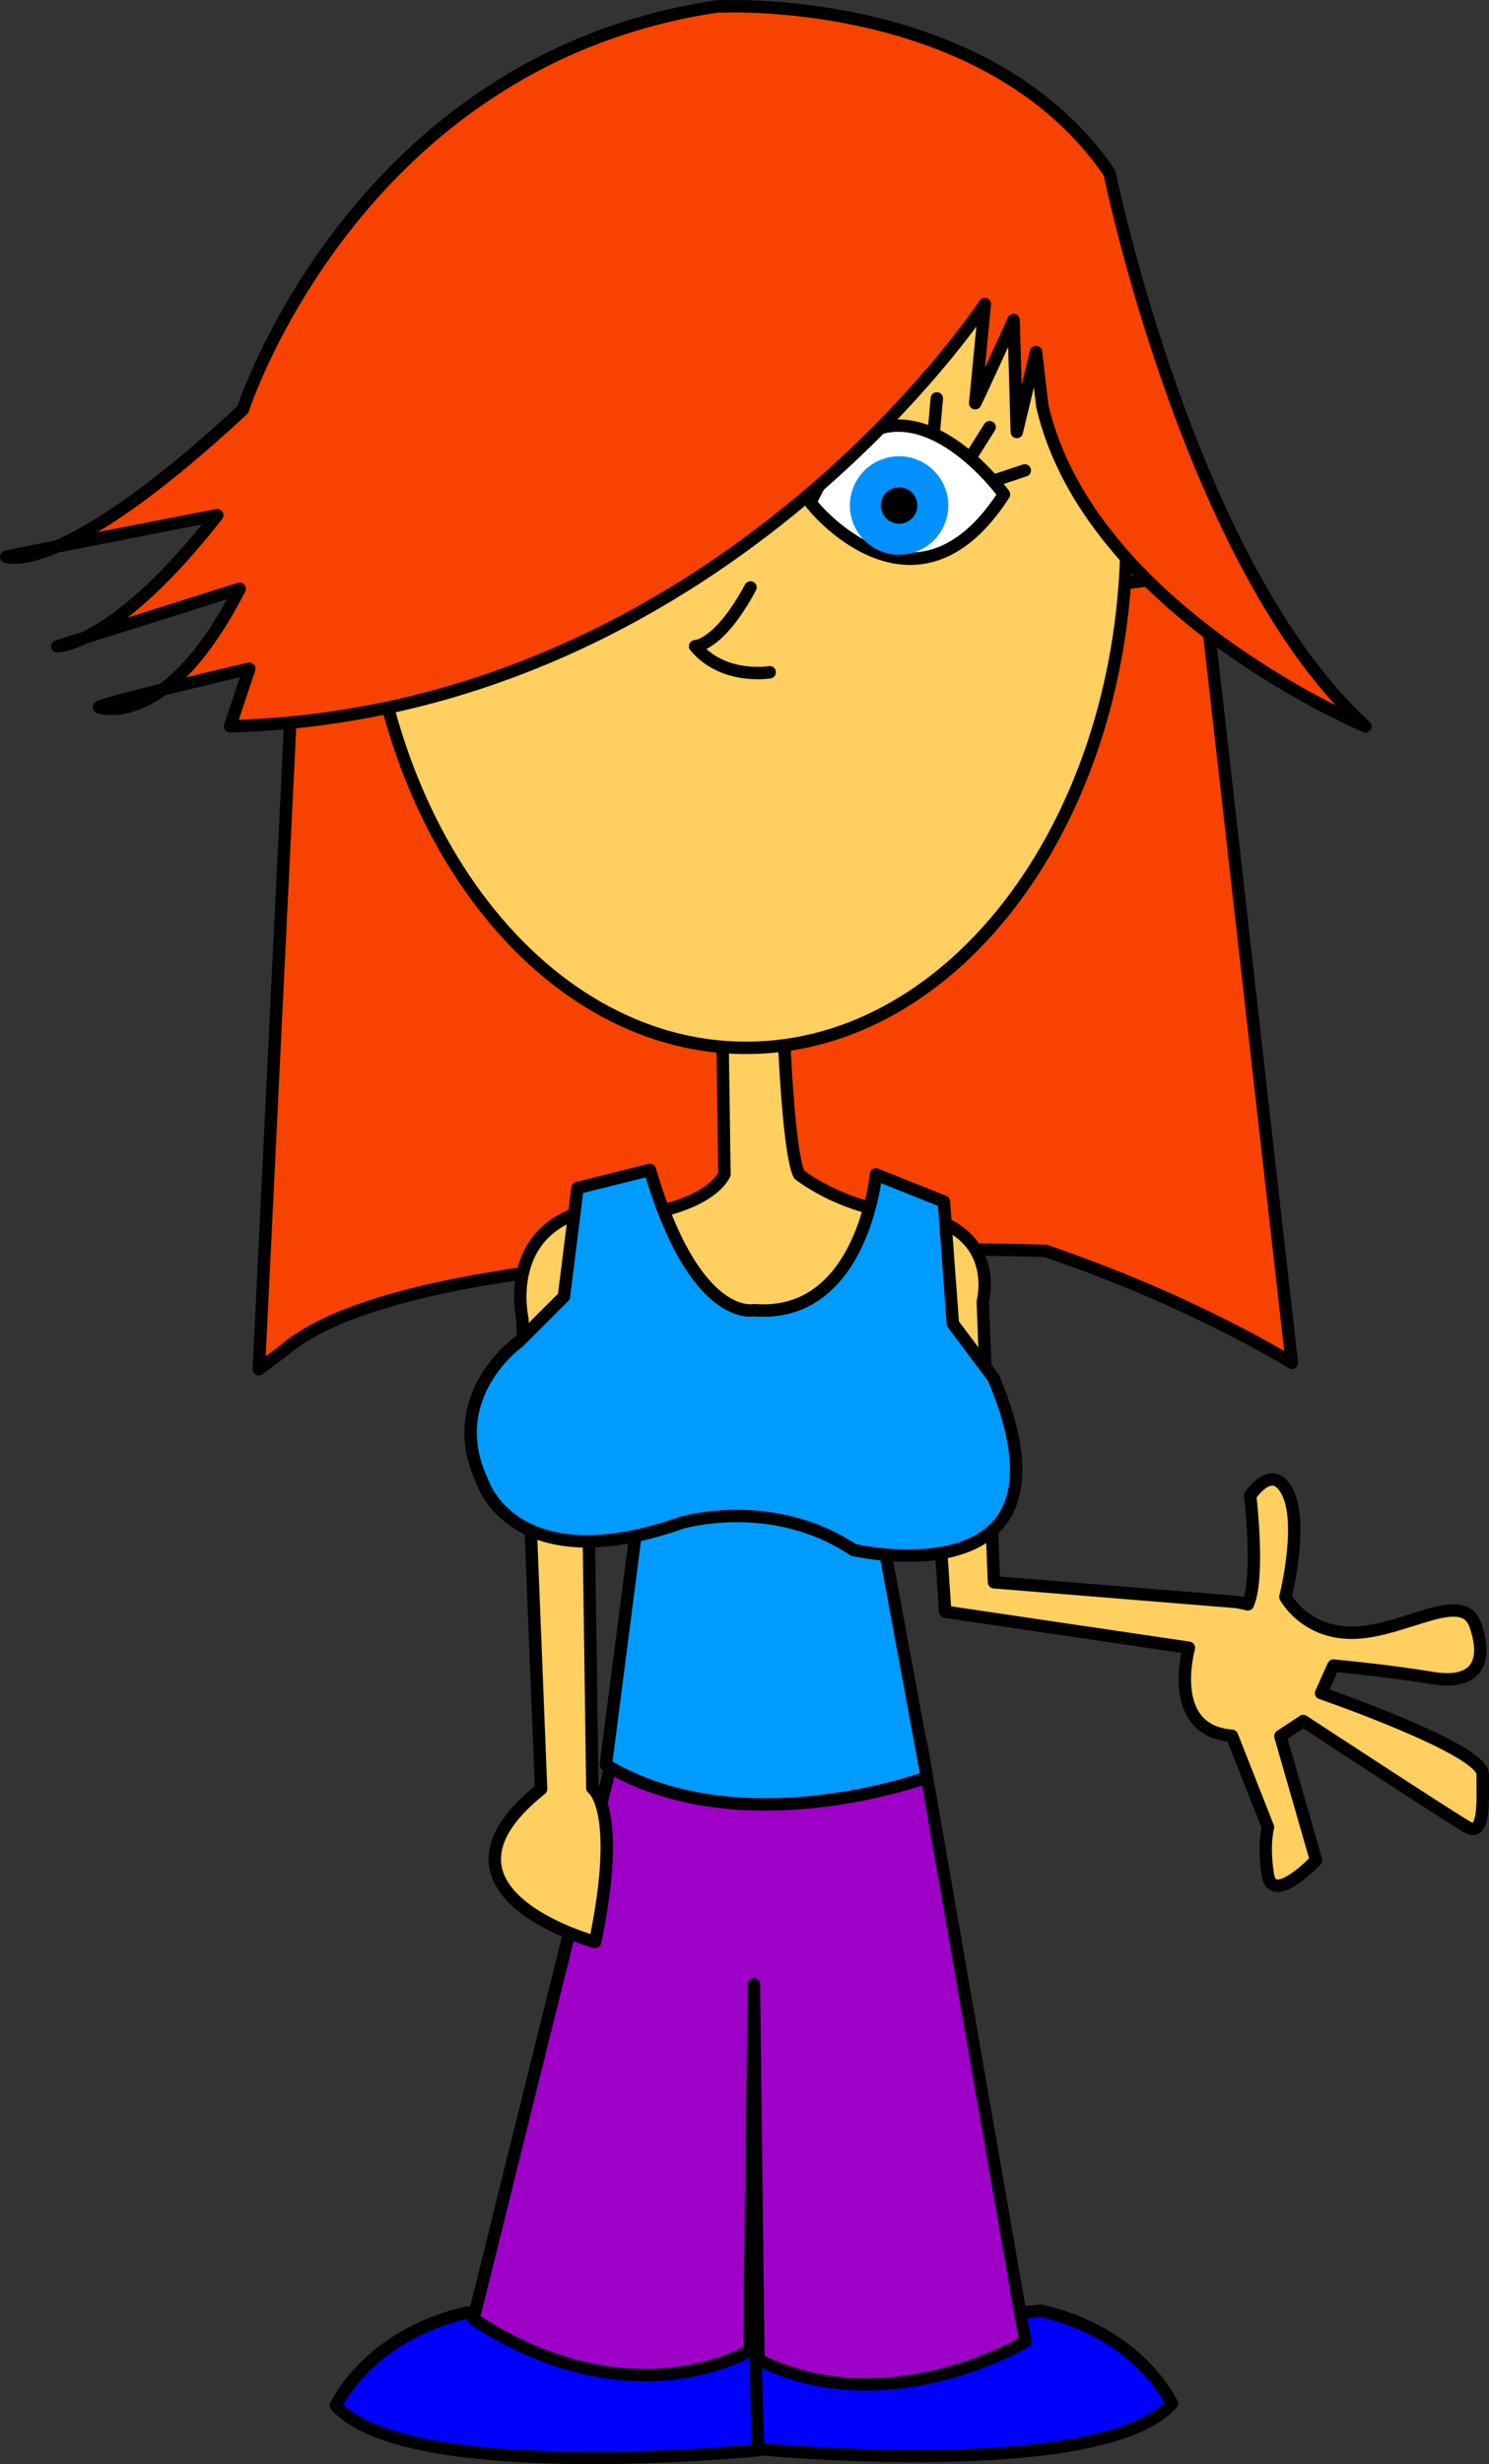 <?xml version="1.0" encoding="UTF-8" standalone="no"?>
<!-- Created with Inkscape (http://www.inkscape.org/) -->

<svg
   xmlns:dc="http://purl.org/dc/elements/1.1/"
   xmlns:cc="http://creativecommons.org/ns#"
   xmlns:rdf="http://www.w3.org/1999/02/22-rdf-syntax-ns#"
   xmlns:svg="http://www.w3.org/2000/svg"
   xmlns="http://www.w3.org/2000/svg"
   xmlns:sodipodi="http://sodipodi.sourceforge.net/DTD/sodipodi-0.dtd"
   xmlns:inkscape="http://www.inkscape.org/namespaces/inkscape"
   version="1.0"
   width="120.073"
   height="198.657"
   id="svg2"
   inkscape:version="0.47 r22583"
   sodipodi:docname="girl.svg">
  <rect width="100%" height="100%" fill="#333333" stroke="none"/>
  <sodipodi:namedview
     pagecolor="#ffffff"
     bordercolor="#666666"
     borderopacity="1"
     objecttolerance="10"
     gridtolerance="10"
     guidetolerance="10"
     inkscape:pageopacity="0"
     inkscape:pageshadow="2"
     inkscape:window-width="1024"
     inkscape:window-height="551"
     id="namedview36"
     showgrid="false"
     inkscape:zoom="1.0113256"
     inkscape:cx="26.197282"
     inkscape:cy="66.161733"
     inkscape:window-x="0"
     inkscape:window-y="26"
     inkscape:window-maximized="1"
     inkscape:current-layer="svg2" />
  <defs
     id="defs4">
    <inkscape:path-effect
       effect="spiro"
       id="path-effect3684"
       is_visible="true" />
    <inkscape:perspective
       sodipodi:type="inkscape:persp3d"
       inkscape:vp_x="0 : 99.326523 : 1"
       inkscape:vp_y="0 : 1000 : 0"
       inkscape:vp_z="107.28794 : 99.326523 : 1"
       inkscape:persp3d-origin="53.64397 : 66.217682 : 1"
       id="perspective40" />
    <linearGradient
       x1="79.135"
       y1="222.452"
       x2="81.36"
       y2="288.581"
       id="linearGradient22173"
       gradientUnits="userSpaceOnUse" />
    <linearGradient
       x1="146.383"
       y1="70.229"
       x2="116.753"
       y2="53.989"
       id="linearGradient15268"
       gradientUnits="userSpaceOnUse"
       gradientTransform="scale(1.034,0.967)" />
    <linearGradient
       x1="162.977"
       y1="23.932"
       x2="131.345"
       y2="10.142"
       id="linearGradient15267"
       gradientUnits="userSpaceOnUse"
       gradientTransform="scale(1.036,0.966)" />
    <linearGradient
       x1="215.191"
       y1="116.156"
       x2="148.535"
       y2="78.029"
       id="linearGradient15266"
       gradientUnits="userSpaceOnUse"
       gradientTransform="scale(1.027,0.974)" />
    <linearGradient
       x1="230.186"
       y1="64.586"
       x2="171.498"
       y2="31.573"
       id="linearGradient15265"
       gradientUnits="userSpaceOnUse"
       gradientTransform="scale(1.033,0.968)" />
    <radialGradient
       cx="24.826"
       cy="176.564"
       r="42.86"
       fx="40.975"
       fy="162.111"
       id="radialGradient15264"
       gradientUnits="userSpaceOnUse" />
    <inkscape:perspective
       id="perspective3524"
       inkscape:persp3d-origin="0.5 : 0.33333333 : 1"
       inkscape:vp_z="1 : 0.5 : 1"
       inkscape:vp_y="0 : 1000 : 0"
       inkscape:vp_x="0 : 0.5 : 1"
       sodipodi:type="inkscape:persp3d" />
  </defs>
  <g
     transform="translate(-840.525,-959.226)"
     id="layer1" />
  <g
     transform="translate(-840.525,-959.226)"
     id="layer3" />
  <g
     transform="translate(-840.525,-959.226)"
     id="layer4" />
  <path
     id="path5104"
     d="m 83.926,186.291 c 7.995,1.805 10.574,7.479 10.574,7.479 -5.674,6.447 -34.042,3.611 -34.042,3.611 l 0.258,-8.768 23.21,-2.321 z"
     style="fill:#0000ff;fill-opacity:1;fill-rule:nonzero;stroke:#000000;stroke-width:1;stroke-linecap:round;stroke-linejoin:round;stroke-miterlimit:4;stroke-opacity:1;stroke-dasharray:none;stroke-dashoffset:0.2;display:inline" />
  <path
     style="fill:#0000ff;fill-opacity:1;fill-rule:nonzero;stroke:#000000;stroke-width:1;stroke-linecap:round;stroke-linejoin:round;stroke-miterlimit:4;stroke-opacity:1;stroke-dasharray:none;stroke-dashoffset:0.2;display:inline"
     d="m 37.664,186.446 c -7.995,1.805 -10.574,7.479 -10.574,7.479 5.674,6.447 34.042,3.611 34.042,3.611 l -0.258,-8.768 -23.21,-2.321 z"
     id="path5102" />
  <path
     id="path5047"
     d="M 49.852,139.907 38.181,186.956 c 12.765,8.388 22.248,2.553 22.248,2.553 0,-1.824 0.365,-29.542 0.365,-29.542 l 0.365,30.271 c 10.47,5.22 21.518,-1.459 21.518,-1.459 l -8.388,-48.142 -24.436,-0.729 z"
     style="fill:#9e00c7;fill-opacity:1;fill-rule:nonzero;stroke:#000000;stroke-width:1;stroke-linecap:round;stroke-linejoin:round;stroke-miterlimit:4;stroke-opacity:1;stroke-dasharray:none;stroke-dashoffset:0.2;display:inline"
     sodipodi:nodetypes="cccccccc" />
  <path
     id="path5049"
     d="m 23.452,57.265 -2.579,53.126 2.063,-1.547 c 11.347,-9.8 61.378,-7.995 61.378,-7.995 12.121,4.126 19.858,9.026 19.858,9.026 l -7.221,-63.699 -73.499,10.058 0,1.032 z"
     style="fill:#f74200;fill-opacity:1;fill-rule:nonzero;stroke:#000000;stroke-width:1;stroke-linecap:round;stroke-linejoin:round;stroke-miterlimit:4;stroke-opacity:1;stroke-dasharray:none;stroke-dashoffset:0.2;display:inline" />
  <path
     id="path5100"
     d="m 47.115,97.638 c -6.58,1.825 -4.991,8.682 -4.991,8.682 l 1.509,37.912 c -10.451,8.347 4.359,12.326 4.359,12.326 2.234,-10.788 -0.225,-12.401 -0.225,-12.401 l -0.652,-46.519 z"
     style="fill:#ffcf60;fill-opacity:1;fill-rule:nonzero;stroke:#000000;stroke-width:1;stroke-linecap:round;stroke-linejoin:round;stroke-miterlimit:4;stroke-opacity:1;stroke-dasharray:none;stroke-dashoffset:0.2;display:inline" />
  <path
     style="fill:#ffcf60;fill-opacity:1;fill-rule:nonzero;stroke:#000000;stroke-width:1;stroke-linecap:round;stroke-linejoin:round;stroke-miterlimit:4;stroke-opacity:1;stroke-dasharray:none;stroke-dashoffset:0.2;display:inline"
     d="m 74.094,98 2.125,31.938 19.656,2.906 c 0,0 -1.911,6.695 3.469,7.094 l 2.906,7.375 c 0,0 -0.408,1.428 0,3.875 0.408,2.447 3.875,-1.219 3.875,-1.219 l -2.875,-10 1.844,-1.219 c 0,0 11.822,7.747 13.25,8.562 1.428,0.816 1.219,-2.242 1.219,-4.281 0,-2.039 -13.031,-6.531 -13.031,-6.531 l 1,-2.219 c 0,0 4.298,0.388 7.969,1 3.671,0.612 4.488,-1.426 3.469,-4.281 -1.02,-2.855 -5.515,0.421 -9.594,0.625 -4.079,0.204 -5.719,-2.875 -5.719,-2.875 0,0 1.442,-5.692 0.219,-8.344 -1.224,-2.651 -3.062,0.188 -3.062,0.188 0,0 0.787,6.531 -0.188,8.75 -0.277,-0.068 -0.57,-0.13 -0.875,-0.188 L 80.156,127.562 79.25,104.938 c 0,0 1.549,-5.648 -5.156,-6.938 z"
     id="path5081" />
  <path
     sodipodi:nodetypes="ccccccccc"
     id="path5051"
     d="m 58.24,82.283 0.182,12.4 c -1.824,3.282 -9.665,3.647 -9.665,3.647 l -0.912,16.777 27.901,0.73 c 0.182,-0.912 -1.094,-17.871 -1.094,-17.871 -6.2,0 -10.212,-3.282 -10.212,-3.282 -0.912,-1.824 -1.276,-12.218 -1.276,-12.218 l -4.924,-0.182 z"
     style="fill:#ffcf60;fill-opacity:1;fill-rule:nonzero;stroke:#000000;stroke-width:1;stroke-linecap:round;stroke-linejoin:round;stroke-miterlimit:4;stroke-opacity:1;stroke-dasharray:none;stroke-dashoffset:0.2;display:inline" />
  <g
     id="g5118"
     style="fill:#ffcf60;fill-opacity:1;display:inline"
     transform="translate(114,-464.498)">
    <path
       sodipodi:type="arc"
       style="fill:#ffcf60;fill-opacity:1;fill-rule:nonzero;stroke:#000000;stroke-width:1;stroke-linecap:round;stroke-linejoin:round;stroke-miterlimit:4;stroke-opacity:1;stroke-dasharray:none;stroke-dashoffset:0.2"
       id="path5053"
       sodipodi:cx="179.23506"
       sodipodi:cy="225.16464"
       sodipodi:rx="30.689169"
       sodipodi:ry="41.520641"
       d="m 209.924,225.165 c 0,22.931 -13.74,41.521 -30.689,41.521 -16.949,0 -30.689,-18.589 -30.689,-41.521 0,-22.931 13.74,-41.521 30.689,-41.521 16.949,0 30.689,18.589 30.689,41.521 z"
       transform="translate(-233.07,282.292)" />
    <path
       style="fill:#ffcf60;fill-opacity:1;fill-rule:nonzero;stroke:#000000;stroke-width:1;stroke-linecap:round;stroke-linejoin:round;stroke-miterlimit:4;stroke-opacity:1;stroke-dasharray:none;stroke-dashoffset:0.2"
       d="m -53.48,511.859 c -2.553,4.741 -4.468,4.741 -4.468,4.741 2.279,2.735 6.018,2.097 6.018,2.097"
       id="path5065" />
  </g>
  <path
     id="path5055"
     d="m 65.36,40.502 c 6.318,-13.539 15.602,-0.645 15.602,-0.645 -7.221,11.218 -15.602,0.774 -15.602,0.645 z"
     style="fill:#ffffff;fill-opacity:1;fill-rule:nonzero;stroke:#000000;stroke-width:1;stroke-linecap:round;stroke-linejoin:round;stroke-miterlimit:4;stroke-opacity:1;stroke-dasharray:none;stroke-dashoffset:0.2;display:inline" />
  <path
     id="path5057"
     d="m 18.552,58.554 c 39.2,-1.032 60.863,-34.042 60.863,-34.042 l -0.774,7.995 c 0.516,-1.032 3.095,-6.705 3.095,-6.705 l 0.258,9.026 1.547,-6.447 0.516,4.384 c 3.868,16.505 26.047,25.789 26.047,25.789 C 95.92,45.66 89.473,13.939 89.473,13.939 79.415,-0.761 57.752,0.529 57.752,0.529 28.61,4.913 19.584,33.023 19.584,33.023 4.884,46.691 0.5,44.886 0.5,44.886 c 1.032,-0.258 17.021,-3.353 17.021,-3.353 -8.253,10.574 -12.895,10.574 -12.895,10.574 l 14.7,-4.642 c -5.932,11.605 -11.347,9.542 -11.347,9.542 1.032,-0.516 12.121,-3.095 12.121,-3.095 l -1.547,4.642 z"
     style="fill:#f74200;fill-opacity:1;fill-rule:nonzero;stroke:#000000;stroke-width:1;stroke-linecap:round;stroke-linejoin:round;stroke-miterlimit:4;stroke-opacity:1;stroke-dasharray:none;stroke-dashoffset:0.2;display:inline" />
  <path
     d="m 193.935,220.007 a 1.547,1.547 0 1 1 -3.095,0 1.547,1.547 0 1 1 3.095,0 z"
     sodipodi:ry="1.547353"
     sodipodi:rx="1.547353"
     sodipodi:cy="220.00681"
     sodipodi:cx="192.38757"
     id="path5059"
     style="fill:#000000;fill-opacity:1;fill-rule:nonzero;stroke:#0091ff;stroke-width:1.424;stroke-linecap:round;stroke-linejoin:round;stroke-miterlimit:4;stroke-opacity:1;stroke-dasharray:none;stroke-dashoffset:0.2;display:inline"
     sodipodi:type="arc"
     transform="matrix(1.756,0,0,1.756,-265.33,-345.58)" />
  <path
     id="path5063"
     d="m 80.318,38.697 2.321,-0.774 m -4.384,-1.032 1.547,-2.45 m -4.513,0.516 0.258,-2.837"
     style="fill:#ffffff;fill-opacity:1;fill-rule:nonzero;stroke:#000000;stroke-width:1;stroke-linecap:round;stroke-linejoin:round;stroke-miterlimit:4;stroke-opacity:1;stroke-dasharray:none;stroke-dashoffset:0.2;display:inline" />
  <path
     id="path5067"
     d="m 51.771,119.678 -2.917,22.606 c 10.939,6.531 25.889,1.005 25.889,1.005 l -4.74,-25.62 -18.232,2.009 z"
     style="fill:#009bff;fill-opacity:1;fill-rule:nonzero;stroke:#000000;stroke-width:1;stroke-linecap:round;stroke-linejoin:round;stroke-miterlimit:4;stroke-opacity:1;stroke-dasharray:none;stroke-dashoffset:0.2;display:inline" />
  <path
     sodipodi:nodetypes="ccccccccccccc"
     id="path5069"
     d="m 52.405,94.318 c 3.647,12.4 8.388,11.306 8.388,11.306 8.753,0.73 9.847,-10.941 9.847,-10.941 l 5.471,2.188 0.729,9.847 3.282,4.377 c 7.659,18.236 -11.306,13.859 -11.306,13.859 -6.565,-4.377 -13.859,-2.188 -13.859,-2.188 -13.494,4.741 -16.047,-3.282 -16.047,-3.282 -3.282,-6.93 2.918,-11.306 2.918,-11.306 l 3.647,-3.647 1.094,-8.753 5.835,-1.459 z"
     style="fill:#009bff;fill-opacity:1;fill-rule:nonzero;stroke:#000000;stroke-width:1;stroke-linecap:round;stroke-linejoin:round;stroke-miterlimit:4;stroke-opacity:1;stroke-dasharray:none;stroke-dashoffset:0.2;display:inline" />
  <path
     id="path5071"
     d="m 40.369,115.472 c 4.012,9.118 14.589,3.283 14.589,3.283 6.2,-3.283 11.306,0.365 11.306,0.365 7.659,5.106 12.036,-0.365 12.036,-0.365"
     style="opacity:0;fill:#ffffff;fill-opacity:1;fill-rule:nonzero;stroke:#000000;stroke-width:1;stroke-linecap:round;stroke-linejoin:round;stroke-miterlimit:4;stroke-opacity:1;stroke-dasharray:none;stroke-dashoffset:0.2;display:inline" />
</svg>
